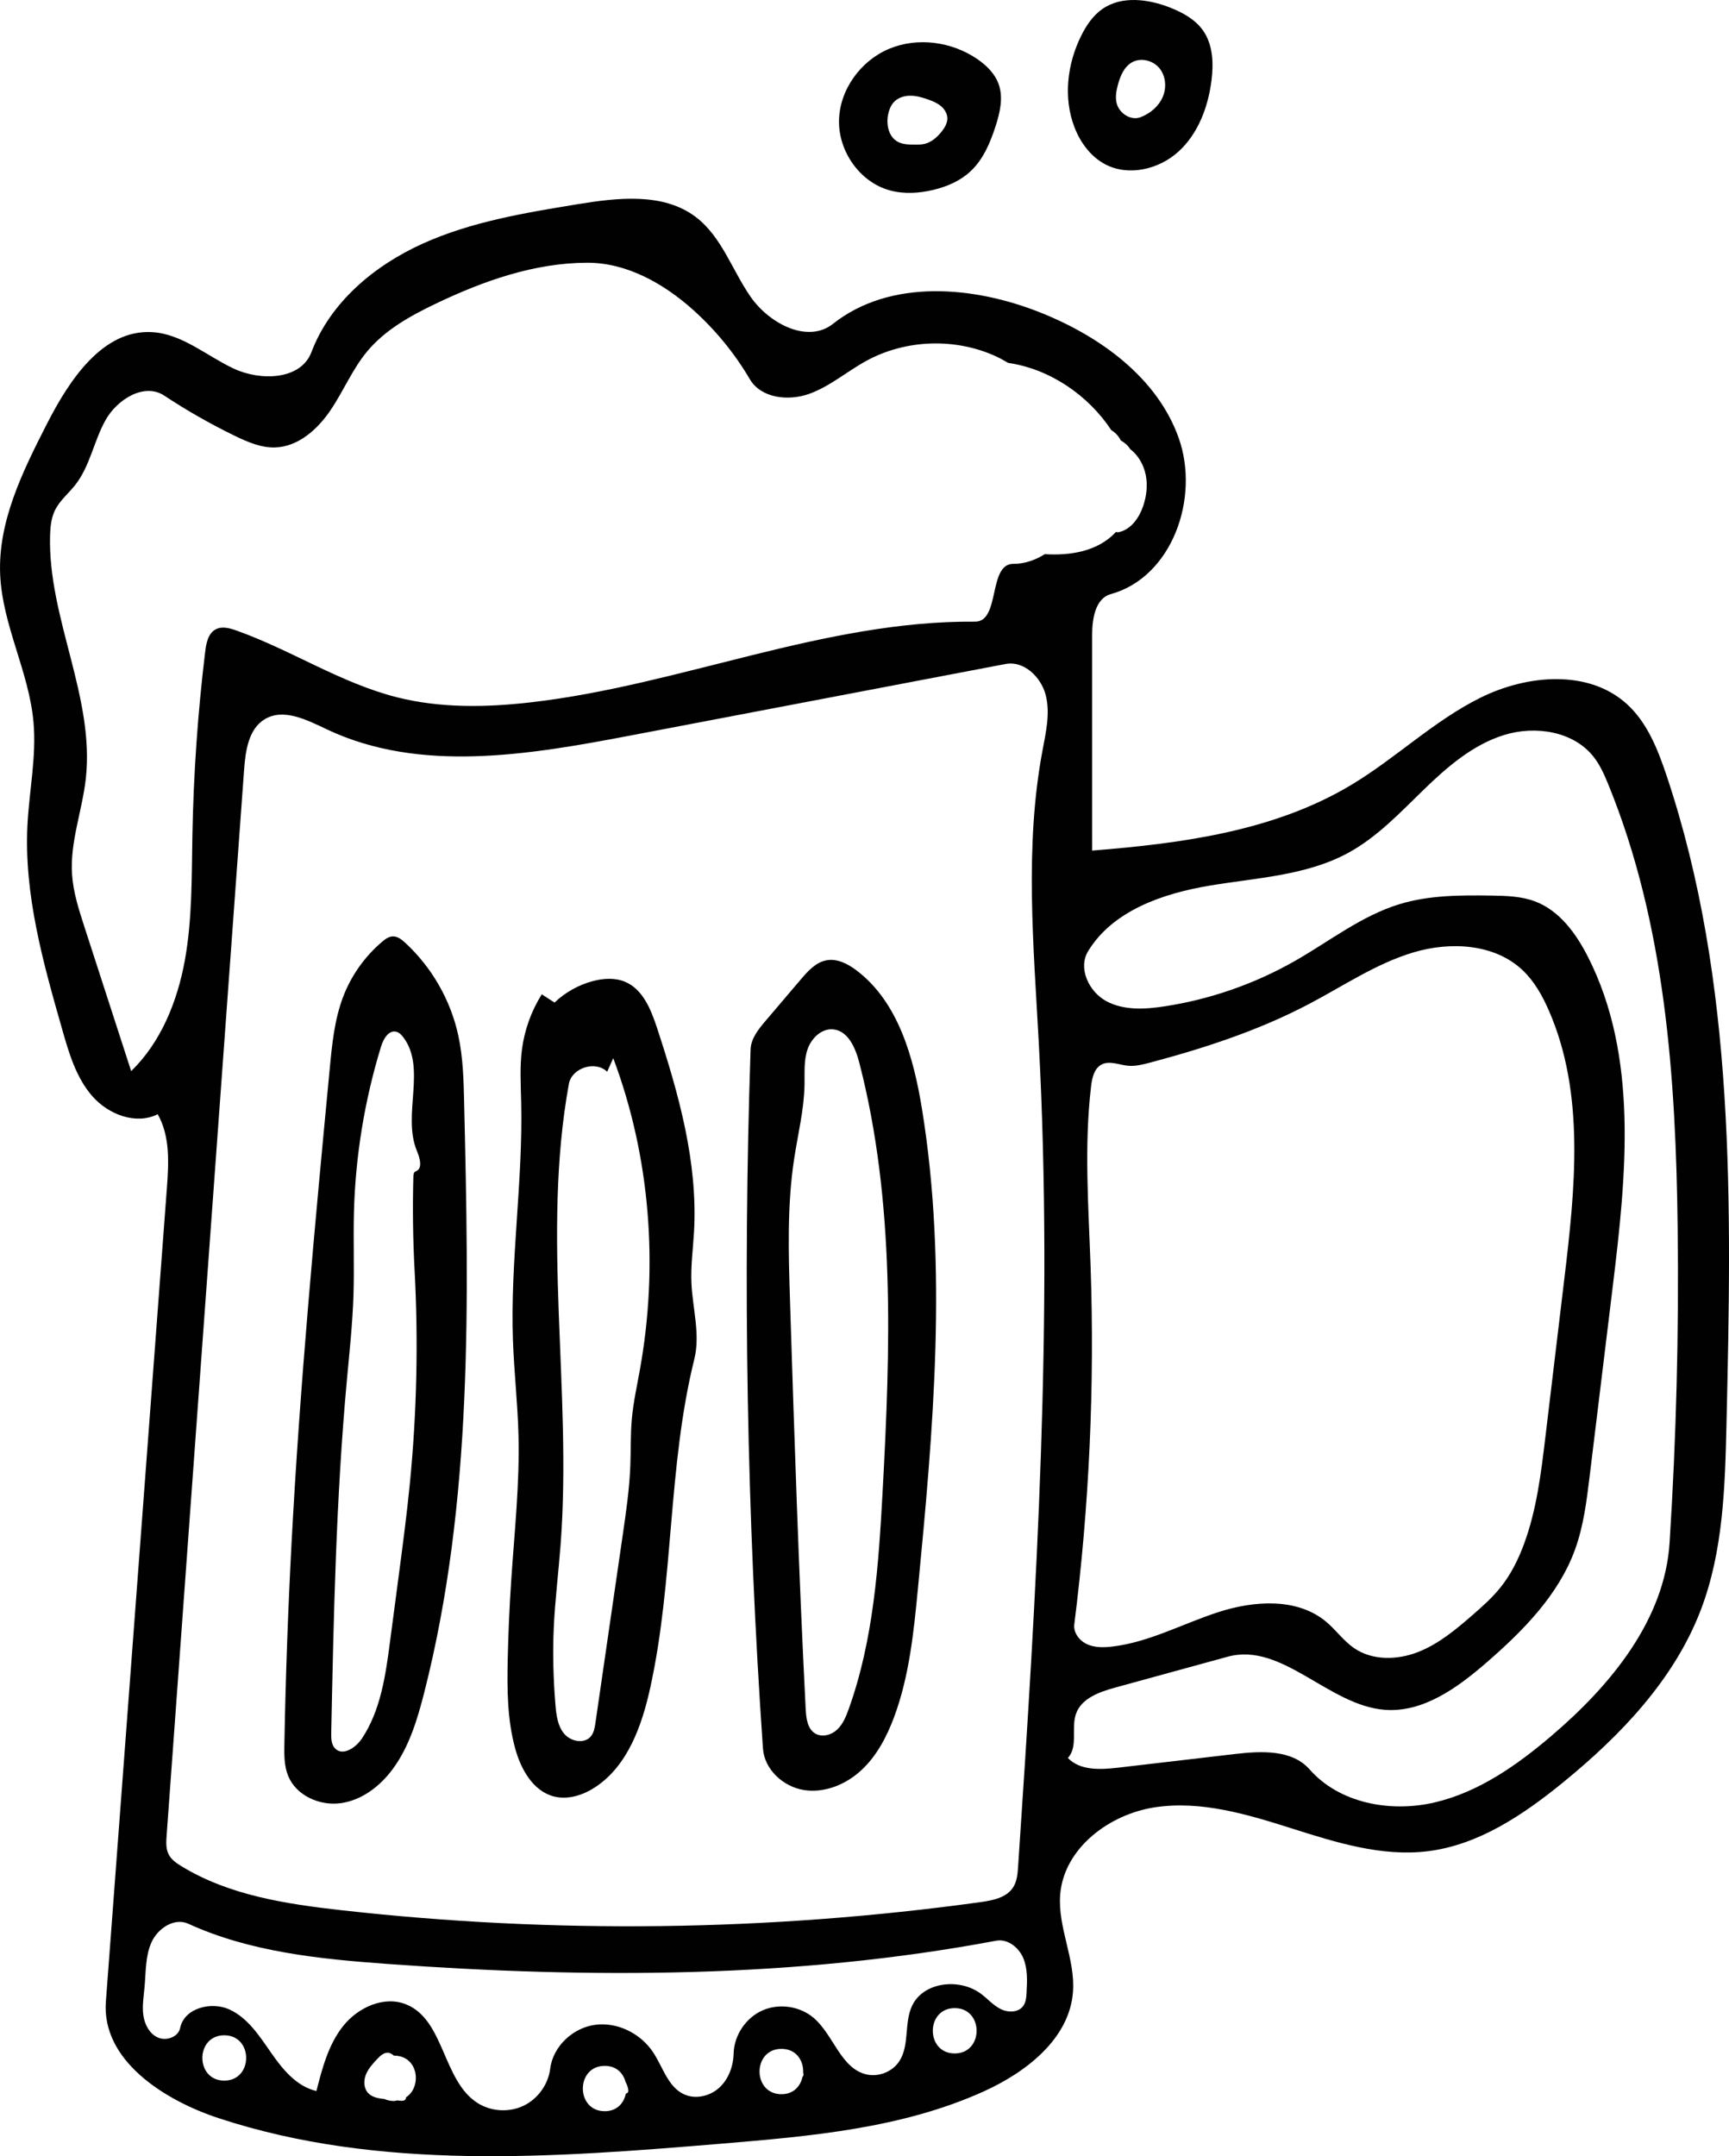 <!-- Generator: Adobe Illustrator 20.1.0, SVG Export Plug-In  -->
<svg version="1.1"
	 xmlns="http://www.w3.org/2000/svg" xmlns:xlink="http://www.w3.org/1999/xlink" xmlns:a="http://ns.adobe.com/AdobeSVGViewerExtensions/3.0/"
	 x="0px" y="0px" width="66.381px" height="82.772px" viewBox="0 0 66.381 82.772"
	 style="enable-background:new 0 0 66.381 82.772;" xml:space="preserve">
<style type="text/css">
	.st0{fill:#010101;}
</style>
<defs>
</defs>
<g id="Beer_Stein_1_">
	<path class="st0" d="M42.429,6.306c-0.555-0.294-0.951-0.834-1.177-1.42c-0.435-1.127-0.281-2.43,0.257-3.512
		c0.197-0.397,0.452-0.778,0.816-1.03c0.747-0.519,1.772-0.381,2.617-0.045c0.476,0.19,0.947,0.45,1.243,0.868
		c0.387,0.547,0.412,1.27,0.326,1.935c-0.13,1.009-0.509,2.025-1.26,2.712C44.501,6.502,43.329,6.782,42.429,6.306 M43.461,2.392
		c-0.299,0.168-0.446,0.514-0.537,0.845c-0.064,0.234-0.111,0.481-0.055,0.717c0.093,0.392,0.541,0.69,0.918,0.546
		c0.365-0.14,0.691-0.409,0.849-0.767c0.158-0.358,0.128-0.806-0.119-1.11C44.27,2.318,43.802,2.2,43.461,2.392z"/>
	<path class="st0" d="M35.843,7.287c-0.553,0.134-1.14,0.171-1.688,0.019c-1.142-0.316-1.962-1.488-1.943-2.673
		c0.019-1.185,0.828-2.299,1.92-2.758c1.093-0.459,2.409-0.278,3.387,0.391c0.354,0.243,0.678,0.56,0.822,0.964
		c0.185,0.519,0.051,1.093-0.119,1.617c-0.206,0.639-0.477,1.283-0.971,1.738C36.863,6.946,36.359,7.162,35.843,7.287 M36.371,4.528
		c-0.007-0.184-0.118-0.353-0.262-0.468c-0.144-0.115-0.318-0.185-0.492-0.246c-0.219-0.077-0.446-0.142-0.678-0.14
		c-0.232,0.002-0.472,0.08-0.628,0.252c-0.105,0.116-0.165,0.266-0.202,0.418c-0.098,0.399-0.009,0.891,0.349,1.093
		c0.193,0.109,0.426,0.113,0.647,0.115c0.133,0.001,0.268,0.002,0.397-0.03c0.257-0.063,0.468-0.248,0.636-0.453
		C36.265,4.913,36.379,4.728,36.371,4.528z"/>
	<path class="st0" d="M15.081,35.946c0.183-0.006,0.341,0.12,0.475,0.244c1.023,0.942,1.746,2.205,2.04,3.563
		c0.183,0.844,0.204,1.714,0.224,2.577c0.177,7.592,0.342,15.297-1.536,22.656c-0.262,1.028-0.576,2.07-1.206,2.924
		c-0.484,0.657-1.184,1.196-1.992,1.309c-0.808,0.113-1.711-0.287-2.021-1.042c-0.159-0.387-0.155-0.819-0.147-1.237
		c0.048-2.577,0.14-5.152,0.276-7.726c0.322-6.078,0.889-12.14,1.466-18.199c0.089-0.937,0.182-1.888,0.52-2.766
		c0.311-0.808,0.828-1.536,1.489-2.096C14.79,36.05,14.925,35.95,15.081,35.946 M16.006,44.181c-0.574-1.38,0.38-3.18-0.526-4.368
		c-0.07-0.092-0.157-0.181-0.27-0.208c-0.29-0.07-0.491,0.279-0.579,0.565c-0.636,2.069-0.988,4.224-1.043,6.388
		c-0.027,1.059,0.017,2.119-0.018,3.178c-0.036,1.091-0.154,2.177-0.254,3.264c-0.412,4.493-0.506,9.009-0.599,13.521
		c-0.004,0.216,0.002,0.458,0.157,0.608c0.301,0.289,0.789-0.043,1.021-0.391c0.719-1.08,0.908-2.418,1.077-3.705
		c0.112-0.849,0.224-1.698,0.336-2.547c0.154-1.166,0.308-2.333,0.424-3.503c0.27-2.732,0.332-5.484,0.185-8.225
		c-0.064-1.197-0.08-2.397-0.047-3.596c0.002-0.077,0.016-0.171,0.089-0.196C16.239,44.867,16.12,44.455,16.006,44.181z"/>
	<path class="st0" d="M30.748,37.594c0.271-0.318,0.575-0.657,0.986-0.731c0.412-0.075,0.821,0.139,1.154,0.391
		c1.601,1.216,2.187,3.335,2.51,5.319c0.987,6.077,0.436,12.288-0.157,18.416c-0.161,1.669-0.331,3.36-0.916,4.931
		c-0.281,0.754-0.667,1.488-1.257,2.035c-0.59,0.547-1.41,0.886-2.205,0.76c-0.795-0.127-1.515-0.789-1.571-1.592
		c-0.617-8.929-0.776-17.891-0.475-26.836c0.014-0.42,0.301-0.775,0.573-1.096C29.843,38.659,30.295,38.126,30.748,37.594
		 M30.491,44.475c-0.276,1.807-0.218,3.646-0.16,5.472c0.167,5.224,0.335,10.449,0.602,15.669c0.018,0.345,0.067,0.746,0.361,0.927
		c0.262,0.161,0.62,0.064,0.845-0.146c0.224-0.21,0.344-0.506,0.447-0.795c0.954-2.66,1.146-5.525,1.3-8.347
		c0.301-5.511,0.486-11.121-0.896-16.464c-0.145-0.56-0.426-1.221-1.002-1.276c-0.45-0.043-0.845,0.347-0.988,0.777
		c-0.143,0.429-0.104,0.894-0.112,1.347C30.871,42.594,30.636,43.53,30.491,44.475z"/>
	<path class="st0" d="M20.8,38.17c0.163,0.105,0.326,0.211,0.49,0.316c0.412-0.393,0.924-0.68,1.475-0.825
		c0.408-0.108,0.855-0.135,1.243,0.032c0.682,0.293,0.989,1.072,1.221,1.777c0.83,2.526,1.565,5.145,1.417,7.8
		c-0.037,0.661-0.129,1.32-0.1,1.982c0.043,0.979,0.347,1.97,0.111,2.921c-1.023,4.121-0.78,8.467-1.692,12.614
		c-0.32,1.457-0.865,2.996-2.11,3.817c-0.469,0.309-1.053,0.498-1.596,0.356c-0.793-0.207-1.255-1.034-1.475-1.823
		c-0.31-1.114-0.316-2.287-0.291-3.443c0.022-1.024,0.068-2.047,0.137-3.069c0.124-1.844,0.324-3.689,0.276-5.537
		c-0.031-1.211-0.169-2.418-0.212-3.629c-0.108-3.044,0.385-6.084,0.316-9.129c-0.015-0.685-0.059-1.373,0.03-2.051
		C20.139,39.531,20.4,38.807,20.8,38.17 M24.566,52.588c0.721-3.987,0.403-8.173-1.022-11.967c-0.078,0.174-0.156,0.348-0.233,0.521
		c-0.451-0.441-1.359-0.152-1.471,0.469c-1.055,5.811,0.128,11.797-0.317,17.686c-0.08,1.061-0.213,2.117-0.262,3.18
		c-0.045,0.99-0.017,1.982,0.064,2.969c0.032,0.39,0.083,0.805,0.333,1.106c0.25,0.301,0.772,0.405,1.024,0.106
		c0.121-0.144,0.152-0.34,0.179-0.526c0.35-2.406,0.699-4.812,1.049-7.218c0.127-0.873,0.254-1.747,0.289-2.628
		c0.024-0.602,0.004-1.206,0.058-1.806C24.313,53.844,24.453,53.217,24.566,52.588z"/>
	<path class="st0" d="M63.978,29.754c-0.334-0.995-0.737-2.013-1.511-2.721c-1.474-1.347-3.837-1.137-5.626-0.251
		c-1.789,0.887-3.247,2.319-4.959,3.347c-2.961,1.777-6.508,2.249-9.951,2.523c0-2.756-0.001-5.513-0.001-8.269
		c0-0.623,0.117-1.41,0.717-1.576c2.357-0.653,3.425-3.691,2.606-5.995c-0.819-2.304-2.991-3.88-5.259-4.794
		c-2.601-1.049-5.813-1.326-8.013,0.413c-0.977,0.773-2.451-0.014-3.162-1.036c-0.711-1.023-1.11-2.306-2.1-3.06
		c-1.255-0.956-3.011-0.747-4.567-0.492c-2.016,0.33-4.058,0.668-5.92,1.508c-1.862,0.84-3.553,2.257-4.275,4.167
		c-0.406,1.075-1.958,1.117-2.996,0.626c-1.039-0.491-1.973-1.327-3.12-1.394c-1.897-0.111-3.18,1.837-4.043,3.529
		c-0.929,1.82-1.882,3.745-1.791,5.787c0.086,1.935,1.107,3.724,1.279,5.654c0.118,1.317-0.164,2.633-0.232,3.953
		c-0.136,2.67,0.606,5.298,1.341,7.868c0.257,0.9,0.531,1.831,1.147,2.536c0.615,0.705,1.676,1.115,2.513,0.696
		c0.482,0.846,0.424,1.883,0.351,2.854c-0.78,10.404-1.561,20.808-2.341,31.212c-0.168,2.239,2.206,3.775,4.339,4.476
		c6.168,2.027,12.844,1.512,19.314,0.974c3.419-0.284,6.914-0.588,10.041-2c1.639-0.74,3.296-2.023,3.435-3.815
		c0.099-1.265-0.596-2.494-0.489-3.758c0.15-1.774,1.889-3.079,3.65-3.34c1.761-0.262,3.533,0.272,5.229,0.81
		c1.697,0.539,3.456,1.095,5.223,0.88c1.952-0.238,3.665-1.391,5.19-2.632c2.22-1.807,4.278-3.956,5.301-6.629
		c0.864-2.26,0.931-4.734,0.987-7.153C66.479,46.275,66.646,37.698,63.978,29.754z M8.61,79.87c-1.122,0-1.12-1.74,0-1.74
		C9.732,78.13,9.73,79.87,8.61,79.87z M15.585,80.514c-0.003,0.026-0.001,0.054-0.017,0.075c-0.045,0.062-0.136,0.06-0.212,0.052
		c-0.037-0.004-0.074-0.008-0.112-0.011c-0.04,0.005-0.07,0.023-0.113,0.023c-0.14,0-0.263-0.027-0.368-0.075
		c-0.233-0.025-0.48-0.065-0.635-0.237c-0.166-0.184-0.172-0.47-0.081-0.7c0.091-0.23,0.264-0.417,0.432-0.598
		c0.124-0.134,0.286-0.28,0.464-0.237c0.069,0.017,0.128,0.063,0.184,0.107c0.002,0,0.003-0.001,0.005-0.001
		C16.068,78.912,16.21,80.112,15.585,80.514z M24.113,80.311c-0.016,0.033-0.053,0.047-0.087,0.062
		c-0.074,0.358-0.335,0.671-0.808,0.671c-1.122,0-1.12-1.74,0-1.74c0.452,0,0.712,0.284,0.8,0.622
		c0.05,0.091,0.089,0.188,0.102,0.291C24.125,80.248,24.127,80.282,24.113,80.311z M30.807,79.735
		c-0.078,0.352-0.339,0.656-0.805,0.656c-1.122,0-1.12-1.74,0-1.74c0.578,0,0.852,0.461,0.834,0.909
		c0.005,0.032,0.016,0.063,0.012,0.097C30.844,79.687,30.818,79.708,30.807,79.735z M36.654,78.827c-1.122,0-1.12-1.74,0-1.74
		C37.775,77.086,37.774,78.827,36.654,78.827z M39.413,76.484c-0.01,0.183-0.024,0.378-0.133,0.526
		c-0.188,0.253-0.581,0.254-0.863,0.112c-0.282-0.142-0.495-0.387-0.746-0.578c-0.819-0.623-2.217-0.475-2.655,0.456
		c-0.314,0.668-0.086,1.524-0.497,2.137c-0.269,0.402-0.802,0.608-1.272,0.491c-0.976-0.243-1.244-1.515-2.01-2.167
		c-0.532-0.453-1.329-0.568-1.967-0.284s-1.086,0.954-1.104,1.652c-0.013,0.489-0.193,0.987-0.555,1.316
		c-0.363,0.329-0.92,0.455-1.362,0.245c-0.608-0.289-0.8-1.041-1.171-1.603c-0.477-0.723-1.367-1.173-2.226-1.059
		c-0.859,0.114-1.622,0.827-1.729,1.687c-0.076,0.607-0.479,1.164-1.033,1.425c-0.554,0.261-1.24,0.217-1.756-0.111
		c-1.345-0.856-1.263-3.187-2.74-3.785c-0.844-0.342-1.842,0.111-2.412,0.821c-0.57,0.71-0.809,1.622-1.034,2.504
		c-0.758-0.172-1.296-0.829-1.739-1.467c-0.443-0.638-0.889-1.333-1.594-1.66c-0.705-0.326-1.744-0.055-1.898,0.706
		C6.844,78.2,6.38,78.362,6.055,78.213c-0.326-0.149-0.507-0.512-0.554-0.867c-0.046-0.355,0.017-0.714,0.049-1.071
		c0.053-0.582,0.028-1.189,0.269-1.721c0.242-0.532,0.877-0.95,1.408-0.707c2.377,1.087,5.037,1.355,7.644,1.544
		c7.799,0.565,15.691,0.554,23.376-0.892c0.437-0.082,0.866,0.257,1.039,0.667C39.458,75.577,39.437,76.039,39.413,76.484z
		 M39.883,40.053c0.562,10.528-0.087,21.08-0.795,31.599c-0.019,0.275-0.041,0.564-0.189,0.796c-0.255,0.401-0.784,0.505-1.254,0.57
		c-8.12,1.121-16.38,1.226-24.527,0.312c-2.134-0.239-4.329-0.572-6.159-1.695c-0.186-0.114-0.375-0.244-0.478-0.438
		c-0.117-0.22-0.102-0.484-0.084-0.733C7.388,56.825,8.38,43.183,9.372,29.542c0.053-0.725,0.172-1.564,0.797-1.936
		c0.724-0.431,1.624,0.035,2.386,0.395c3.559,1.684,7.734,0.981,11.602,0.243c4.817-0.918,9.634-1.837,14.451-2.755
		c0.705-0.134,1.365,0.503,1.541,1.198c0.176,0.696,0.006,1.425-0.126,2.13C39.331,32.509,39.682,36.303,39.883,40.053z
		 M40.111,21.273c-0.364,0.23-0.776,0.374-1.207,0.372c-0.978-0.004-0.491,2.227-1.47,2.219c-5.79-0.049-11.301,2.436-17.054,3.097
		c-1.711,0.197-3.465,0.228-5.136-0.193c-2.163-0.546-4.069-1.818-6.171-2.565c-0.255-0.091-0.547-0.172-0.788-0.046
		c-0.292,0.152-0.368,0.529-0.407,0.857c-0.284,2.338-0.448,4.69-0.491,7.045c-0.03,1.604-0.004,3.219-0.289,4.798
		C6.812,38.434,6.186,40,5.036,41.118c-0.599-1.848-1.198-3.696-1.797-5.544c-0.214-0.661-0.43-1.33-0.474-2.023
		c-0.078-1.23,0.389-2.424,0.528-3.648c0.355-3.141-1.455-6.177-1.371-9.337c0.009-0.332,0.041-0.672,0.185-0.971
		c0.183-0.38,0.526-0.653,0.786-0.985c0.564-0.721,0.711-1.683,1.158-2.482c0.447-0.8,1.49-1.447,2.254-0.942
		c0.868,0.574,1.774,1.09,2.71,1.545c0.489,0.237,1.007,0.462,1.55,0.445c0.886-0.028,1.627-0.694,2.124-1.428
		c0.497-0.734,0.838-1.572,1.404-2.254c0.689-0.83,1.661-1.369,2.634-1.835c1.827-0.875,3.792-1.569,5.818-1.573
		c1.518-0.003,2.936,0.798,4.067,1.811c0.856,0.768,1.593,1.668,2.176,2.66c0.43,0.732,1.478,0.848,2.277,0.563
		c0.799-0.286,1.455-0.864,2.2-1.27c1.514-0.825,3.42-0.888,4.985-0.165c0.157,0.073,0.307,0.158,0.456,0.246
		c1.591,0.229,3.07,1.233,3.96,2.582c0.164,0.097,0.283,0.234,0.366,0.397c0.146,0.082,0.271,0.186,0.354,0.325
		c0.319,0.243,0.527,0.615,0.604,1.008c0.077,0.395,0.027,0.808-0.103,1.189c-0.152,0.445-0.459,0.885-0.918,0.993
		c-0.041,0.01-0.086,0.008-0.125-0.003C42.15,21.168,41.1,21.334,40.111,21.273z M41.871,48.618
		c-0.08-2.306-0.253-4.622,0.018-6.913c0.038-0.321,0.116-0.689,0.403-0.84c0.306-0.161,0.673,0.015,1.017,0.047
		c0.277,0.026,0.554-0.044,0.823-0.115c2.118-0.562,4.216-1.248,6.153-2.271c1.312-0.692,2.56-1.542,3.982-1.966
		c1.422-0.424,3.114-0.335,4.191,0.685c0.446,0.422,0.753,0.97,1,1.533c1.404,3.195,1.015,6.855,0.6,10.319l-0.728,6.081
		c-0.167,1.394-0.338,2.804-0.829,4.12c-0.216,0.579-0.495,1.139-0.88,1.623c-0.318,0.401-0.703,0.743-1.089,1.079
		c-0.64,0.557-1.306,1.113-2.097,1.421c-0.791,0.307-1.742,0.329-2.443-0.15c-0.409-0.279-0.699-0.699-1.078-1.016
		c-1.106-0.924-2.749-0.815-4.121-0.375c-1.372,0.441-2.67,1.163-4.101,1.329c-0.322,0.037-0.661,0.043-0.956-0.091
		c-0.295-0.134-0.532-0.443-0.491-0.764C41.821,57.801,42.03,53.203,41.871,48.618z M64.1,59.22
		c-0.189,2.971-2.266,5.48-4.531,7.411c-1.324,1.129-2.796,2.165-4.491,2.561c-1.694,0.396-3.655,0.035-4.803-1.272
		c-0.67-0.762-1.851-0.706-2.858-0.588c-1.494,0.175-2.988,0.349-4.483,0.524c-0.678,0.079-1.465,0.122-1.936-0.373
		c0.404-0.429,0.115-1.149,0.316-1.704c0.214-0.592,0.905-0.833,1.512-1c1.435-0.394,2.87-0.788,4.305-1.181
		c2.095-0.575,3.872,1.874,6.038,2.038c1.468,0.111,2.784-0.845,3.896-1.809c1.404-1.218,2.768-2.593,3.403-4.339
		c0.329-0.903,0.447-1.867,0.563-2.821c0.296-2.433,0.593-4.866,0.889-7.299c0.519-4.262,0.991-8.82-0.959-12.646
		c-0.454-0.891-1.089-1.765-2.025-2.119c-0.53-0.2-1.108-0.215-1.674-0.224c-1.186-0.018-2.393-0.017-3.528,0.329
		c-1.455,0.443-2.679,1.415-4,2.17c-1.547,0.885-3.259,1.483-5.021,1.753c-0.753,0.116-1.566,0.163-2.237-0.198
		c-0.671-0.361-1.098-1.267-0.701-1.918c0.952-1.564,2.879-2.22,4.685-2.521c1.806-0.301,3.708-0.382,5.314-1.261
		c1.103-0.603,1.98-1.538,2.882-2.414c0.902-0.876,1.887-1.73,3.088-2.103c1.201-0.373,2.67-0.148,3.444,0.843
		c0.248,0.317,0.411,0.691,0.563,1.063c2.182,5.345,2.59,11.236,2.659,17.01C64.46,51.165,64.356,55.197,64.1,59.22z"/>
</g>
</svg>